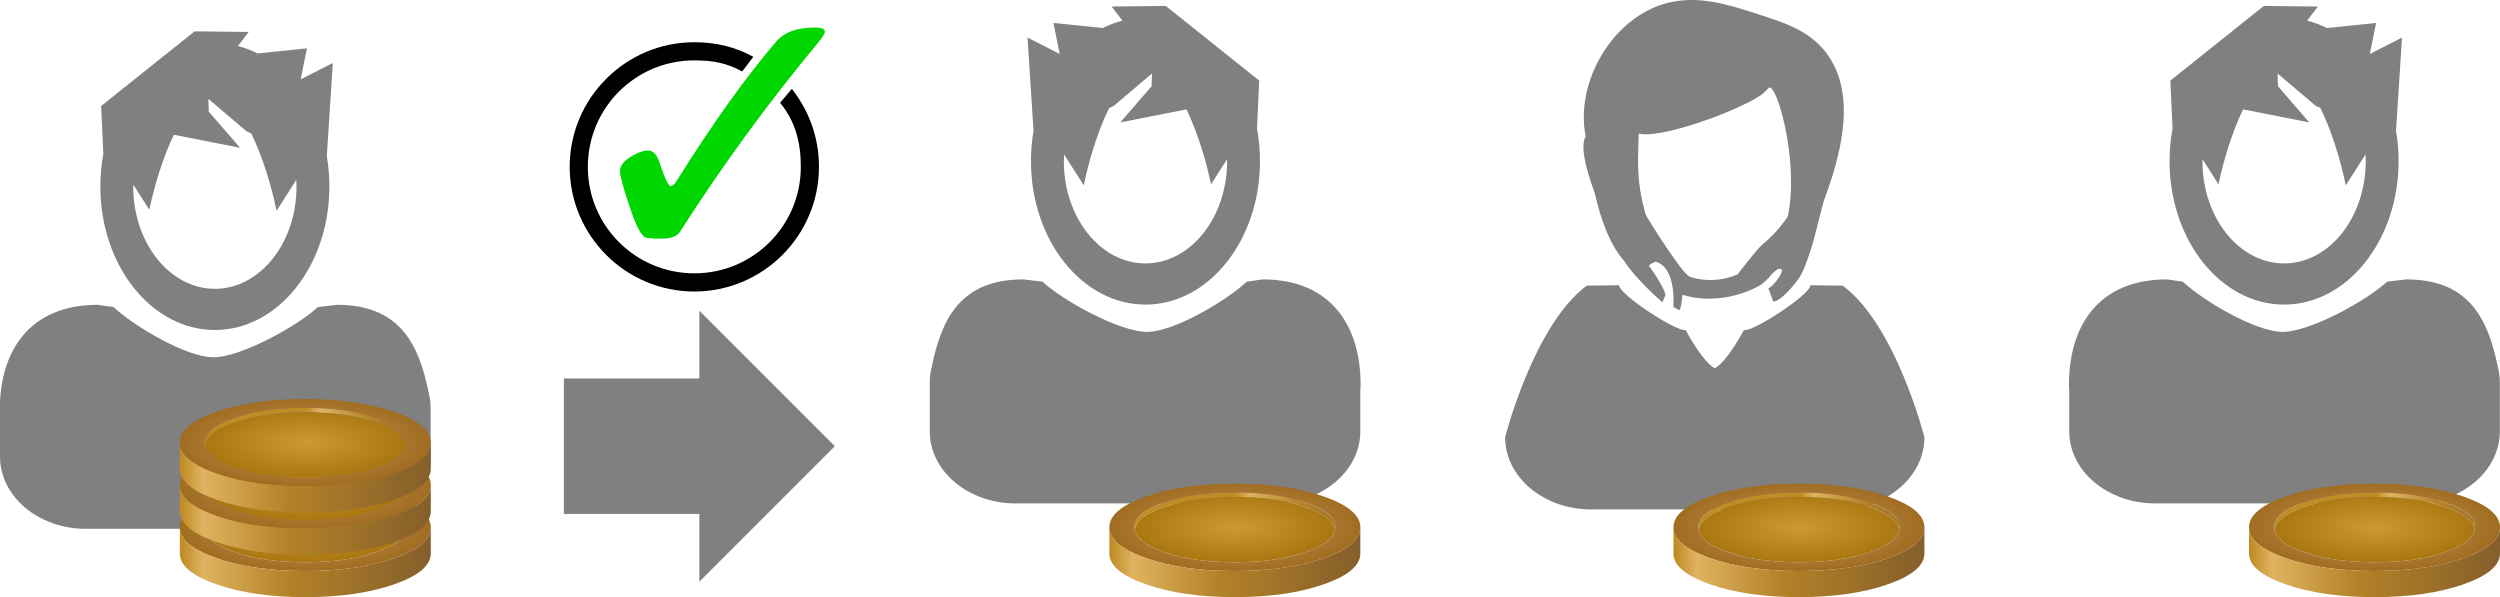 <?xml version="1.0" encoding="UTF-8" standalone="no"?>
<svg
   xmlns:dc="http://purl.org/dc/elements/1.1/"
   xmlns:cc="http://creativecommons.org/ns#"
   xmlns:rdf="http://www.w3.org/1999/02/22-rdf-syntax-ns#"
   xmlns:svg="http://www.w3.org/2000/svg"
   xmlns="http://www.w3.org/2000/svg"
   xmlns:xlink="http://www.w3.org/1999/xlink"
   xmlns:sodipodi="http://sodipodi.sourceforge.net/DTD/sodipodi-0.dtd"
   xmlns:inkscape="http://www.inkscape.org/namespaces/inkscape"
   id="svg310"
   style="clip-rule:evenodd;fill-rule:evenodd;stroke-linejoin:round;stroke-miterlimit:1.414"
   xml:space="preserve"
   version="1.1"
   viewBox="0 0 1107.481 264.525"
   height="264.525"
   width="1107.481"
   sodipodi:docname="flat3.svg"
   inkscape:version="0.92.5 (2060ec1f9f, 2020-04-08)"><sodipodi:namedview
   pagecolor="#ffffff"
   bordercolor="#666666"
   borderopacity="1"
   objecttolerance="10"
   gridtolerance="10"
   guidetolerance="10"
   inkscape:pageopacity="0"
   inkscape:pageshadow="2"
   inkscape:window-width="1681"
   inkscape:window-height="751"
   id="namedview1169"
   showgrid="false"
   inkscape:zoom="0.63383147"
   inkscape:cx="437.51827"
   inkscape:cy="185.40821"
   inkscape:window-x="2001"
   inkscape:window-y="161"
   inkscape:window-maximized="0"
   inkscape:current-layer="svg310"
   fit-margin-top="0"
   fit-margin-left="0"
   fit-margin-right="0"
   fit-margin-bottom="0" /><defs
   id="defs314"><linearGradient
     id="linearGradient24"
     y2="75.801"
     gradientUnits="userSpaceOnUse"
     x2="135.25"
     gradientTransform="matrix(0.164,0,0,0.164,18.115,-2.1692e-4)"
     y1="75.801"
     x1="1.25"><stop
       id="stop26"
       style="stop-color:#bf8c26"
       offset="0" /><stop
       id="stop28"
       style="stop-color:#dfb360"
       offset=".086" /><stop
       id="stop30"
       style="stop-color:#b38227"
       offset=".427" /><stop
       id="stop32"
       style="stop-color:#845e2b"
       offset="1" /></linearGradient><radialGradient
     id="radialGradient46-1"
     gradientUnits="userSpaceOnUse"
     cy="61.45"
     cx="0.025"
     gradientTransform="matrix(0.164,0,0,0.057,18.115,6.574)"
     r="129.75"><stop
       id="stop48-2"
       style="stop-color:#cc9933"
       offset="0" /><stop
       id="stop50-7"
       style="stop-color:#996600"
       offset="1" /></radialGradient><radialGradient
     id="radialGradient64-0"
     gradientUnits="userSpaceOnUse"
     cy="61.426"
     cx="0"
     gradientTransform="matrix(0.164,0,0,0.057,18.115,6.571)"
     r="111.67"><stop
       id="stop66-9"
       style="stop-color:#cc9966"
       offset="0" /><stop
       id="stop68-3"
       style="stop-color:#9f6c20"
       offset="1" /></radialGradient><linearGradient
     id="linearGradient82"
     y2="30.537"
     gradientUnits="userSpaceOnUse"
     x2="111.95"
     gradientTransform="matrix(0.164,0,0,0.164,18.115,-2.1692e-4)"
     y1="30.537"
     x1="-108.85"><stop
       id="stop84"
       style="stop-color:#bf8c26"
       offset="0" /><stop
       id="stop86"
       style="stop-color:#dfb360"
       offset=".086" /><stop
       id="stop88"
       style="stop-color:#b38227"
       offset=".427" /><stop
       id="stop90"
       style="stop-color:#845e2b"
       offset="1" /></linearGradient><radialGradient
     id="radialGradient46"
     gradientUnits="userSpaceOnUse"
     cy="61.45"
     cx="0.025"
     gradientTransform="matrix(0.164,0,0,0.057,18.115,6.574)"
     r="129.75"><stop
       id="stop48"
       style="stop-color:#cc9933"
       offset="0" /><stop
       id="stop50"
       style="stop-color:#996600"
       offset="1" /></radialGradient><radialGradient
     id="radialGradient64"
     gradientUnits="userSpaceOnUse"
     cy="61.426"
     cx="0"
     gradientTransform="matrix(0.164,0,0,0.057,18.115,6.571)"
     r="111.67"><stop
       id="stop66"
       style="stop-color:#cc9966"
       offset="0" /><stop
       id="stop68"
       style="stop-color:#9f6c20"
       offset="1" /></radialGradient><linearGradient
     inkscape:collect="always"
     xlink:href="#linearGradient24"
     id="linearGradient2514"
     gradientUnits="userSpaceOnUse"
     gradientTransform="matrix(0.164,0,0,0.164,18.115,-2.1692e-4)"
     x1="1.25"
     y1="75.801"
     x2="135.25"
     y2="75.801" /><linearGradient
     inkscape:collect="always"
     xlink:href="#linearGradient82"
     id="linearGradient2516"
     gradientUnits="userSpaceOnUse"
     gradientTransform="matrix(0.164,0,0,0.164,18.115,-2.1692e-4)"
     x1="-108.85"
     y1="30.537"
     x2="111.95"
     y2="30.537" /><radialGradient
     id="radialGradient46-0"
     gradientUnits="userSpaceOnUse"
     cy="61.45"
     cx="0.025"
     gradientTransform="matrix(0.164,0,0,0.057,18.115,6.574)"
     r="129.75"><stop
       id="stop48-3"
       style="stop-color:#cc9933"
       offset="0" /><stop
       id="stop50-6"
       style="stop-color:#996600"
       offset="1" /></radialGradient><radialGradient
     id="radialGradient64-1"
     gradientUnits="userSpaceOnUse"
     cy="61.426"
     cx="0"
     gradientTransform="matrix(0.164,0,0,0.057,18.115,6.571)"
     r="111.67"><stop
       id="stop66-0"
       style="stop-color:#cc9966"
       offset="0" /><stop
       id="stop68-6"
       style="stop-color:#9f6c20"
       offset="1" /></radialGradient><linearGradient
     inkscape:collect="always"
     xlink:href="#linearGradient24"
     id="linearGradient2623"
     gradientUnits="userSpaceOnUse"
     gradientTransform="matrix(0.164,0,0,0.164,18.115,-2.1692e-4)"
     x1="1.25"
     y1="75.801"
     x2="135.25"
     y2="75.801" /><linearGradient
     inkscape:collect="always"
     xlink:href="#linearGradient82"
     id="linearGradient2625"
     gradientUnits="userSpaceOnUse"
     gradientTransform="matrix(0.164,0,0,0.164,18.115,-2.1692e-4)"
     x1="-108.85"
     y1="30.537"
     x2="111.95"
     y2="30.537" /><radialGradient
     id="radialGradient46-0-7"
     gradientUnits="userSpaceOnUse"
     cy="61.45"
     cx="0.025"
     gradientTransform="matrix(0.164,0,0,0.057,18.115,6.574)"
     r="129.75"><stop
       id="stop48-3-8"
       style="stop-color:#cc9933"
       offset="0" /><stop
       id="stop50-6-6"
       style="stop-color:#996600"
       offset="1" /></radialGradient><radialGradient
     id="radialGradient64-1-8"
     gradientUnits="userSpaceOnUse"
     cy="61.426"
     cx="0"
     gradientTransform="matrix(0.164,0,0,0.057,18.115,6.571)"
     r="111.67"><stop
       id="stop66-0-8"
       style="stop-color:#cc9966"
       offset="0" /><stop
       id="stop68-6-4"
       style="stop-color:#9f6c20"
       offset="1" /></radialGradient><linearGradient
     inkscape:collect="always"
     xlink:href="#linearGradient24"
     id="linearGradient2732"
     gradientUnits="userSpaceOnUse"
     gradientTransform="matrix(0.164,0,0,0.164,18.115,-2.1692e-4)"
     x1="1.25"
     y1="75.801"
     x2="135.25"
     y2="75.801" /><linearGradient
     inkscape:collect="always"
     xlink:href="#linearGradient82"
     id="linearGradient2734"
     gradientUnits="userSpaceOnUse"
     gradientTransform="matrix(0.164,0,0,0.164,18.115,-2.1692e-4)"
     x1="-108.85"
     y1="30.537"
     x2="111.95"
     y2="30.537" /><radialGradient
     id="radialGradient46-0-6"
     gradientUnits="userSpaceOnUse"
     cy="61.45"
     cx="0.025"
     gradientTransform="matrix(0.164,0,0,0.057,18.115,6.574)"
     r="129.75"><stop
       id="stop48-3-1"
       style="stop-color:#cc9933"
       offset="0" /><stop
       id="stop50-6-0"
       style="stop-color:#996600"
       offset="1" /></radialGradient><radialGradient
     id="radialGradient64-1-6"
     gradientUnits="userSpaceOnUse"
     cy="61.426"
     cx="0"
     gradientTransform="matrix(0.164,0,0,0.057,18.115,6.571)"
     r="111.67"><stop
       id="stop66-0-1"
       style="stop-color:#cc9966"
       offset="0" /><stop
       id="stop68-6-5"
       style="stop-color:#9f6c20"
       offset="1" /></radialGradient><radialGradient
     id="radialGradient46-9"
     gradientUnits="userSpaceOnUse"
     cy="61.45"
     cx="0.025"
     gradientTransform="matrix(0.164,0,0,0.057,18.115,6.574)"
     r="129.75"><stop
       id="stop48-1"
       style="stop-color:#cc9933"
       offset="0" /><stop
       id="stop50-77"
       style="stop-color:#996600"
       offset="1" /></radialGradient><radialGradient
     id="radialGradient64-11"
     gradientUnits="userSpaceOnUse"
     cy="61.426"
     cx="0"
     gradientTransform="matrix(0.164,0,0,0.057,18.115,6.571)"
     r="111.67"><stop
       id="stop66-5"
       style="stop-color:#cc9966"
       offset="0" /><stop
       id="stop68-9"
       style="stop-color:#9f6c20"
       offset="1" /></radialGradient><linearGradient
     inkscape:collect="always"
     xlink:href="#linearGradient24"
     id="linearGradient2944"
     gradientUnits="userSpaceOnUse"
     gradientTransform="matrix(0.164,0,0,0.164,18.115,-2.1692e-4)"
     x1="1.25"
     y1="75.801"
     x2="135.25"
     y2="75.801" /><linearGradient
     inkscape:collect="always"
     xlink:href="#linearGradient82"
     id="linearGradient2946"
     gradientUnits="userSpaceOnUse"
     gradientTransform="matrix(0.164,0,0,0.164,18.115,-2.1692e-4)"
     x1="-108.85"
     y1="30.537"
     x2="111.95"
     y2="30.537" /><linearGradient
     inkscape:collect="always"
     xlink:href="#linearGradient24"
     id="linearGradient2948"
     gradientUnits="userSpaceOnUse"
     gradientTransform="matrix(0.164,0,0,0.164,18.115,-2.1692e-4)"
     x1="1.25"
     y1="75.801"
     x2="135.25"
     y2="75.801" /><linearGradient
     inkscape:collect="always"
     xlink:href="#linearGradient82"
     id="linearGradient2950"
     gradientUnits="userSpaceOnUse"
     gradientTransform="matrix(0.164,0,0,0.164,18.115,-2.1692e-4)"
     x1="-108.85"
     y1="30.537"
     x2="111.95"
     y2="30.537" /><radialGradient
     id="radialGradient46-0-7-4"
     gradientUnits="userSpaceOnUse"
     cy="61.45"
     cx="0.025"
     gradientTransform="matrix(0.164,0,0,0.057,18.115,6.574)"
     r="129.75"><stop
       id="stop48-3-8-7"
       style="stop-color:#cc9933"
       offset="0" /><stop
       id="stop50-6-6-6"
       style="stop-color:#996600"
       offset="1" /></radialGradient><radialGradient
     id="radialGradient64-1-8-3"
     gradientUnits="userSpaceOnUse"
     cy="61.426"
     cx="0"
     gradientTransform="matrix(0.164,0,0,0.057,18.115,6.571)"
     r="111.67"><stop
       id="stop66-0-8-1"
       style="stop-color:#cc9966"
       offset="0" /><stop
       id="stop68-6-4-7"
       style="stop-color:#9f6c20"
       offset="1" /></radialGradient><linearGradient
     inkscape:collect="always"
     xlink:href="#linearGradient24"
     id="linearGradient3057"
     gradientUnits="userSpaceOnUse"
     gradientTransform="matrix(0.164,0,0,0.164,18.115,-2.1692e-4)"
     x1="1.25"
     y1="75.801"
     x2="135.25"
     y2="75.801" /><linearGradient
     inkscape:collect="always"
     xlink:href="#linearGradient82"
     id="linearGradient3059"
     gradientUnits="userSpaceOnUse"
     gradientTransform="matrix(0.164,0,0,0.164,18.115,-2.1692e-4)"
     x1="-108.85"
     y1="30.537"
     x2="111.95"
     y2="30.537" /></defs><g
   id="g10"
   transform="translate(-259.98,-1473.338)"
   style="fill:#808080;fill-opacity:1"><g
     id="g4"
     transform="matrix(0.582,0,0,0.489,18.877,698.385)"
     style="fill:#808080;fill-opacity:1"><path
       id="path2"
       d="m 1363.27,1839.93 12.01,-2.05 c 52.55,0 74.6,42.67 74.6,95.23 0,2.07 -0.07,4.13 -0.2,6.18 v 36.21 c 0,36.01 -29.19,65.25 -65.33,65.33 h -197.08 c -36.06,0 -65.33,-29.27 -65.33,-65.33 v -44.25 c 0,-4.86 0.53,-9.6 1.54,-14.16 7.62,-44.94 22.72,-79.21 69.82,-79.21 l 14.44,2.05 c 15.35,17.04 58.64,45.49 79.48,45.49 20.85,0 60.7,-28.45 76.05,-45.49 z"
       inkscape:connector-curvature="0"
       style="fill:#808080;fill-opacity:1" /></g><g
     id="g8"
     transform="translate(-276.993,-632.931)"
     style="fill:#808080;fill-opacity:1"><path
       id="path6"
       d="m 1034.18,2115.4 -4.76,-6.24 23.97,-0.26 41.4,33.07 -0.97,21.23 c 0.87,4.65 1.32,9.48 1.32,14.45 0,35.08 -22.73,63.55 -50.73,63.55 -27.99,0 -50.726,-28.47 -50.726,-63.55 0,-4.61 0.394,-9.11 1.141,-13.44 l -2.67,-41.29 14.265,7.24 -2.78,-13.73 21.83,2.26 c 2.79,-1.41 5.7,-2.51 8.71,-3.29 z m 28.39,39.32 -29.32,5.77 13.87,-16.03 0.18,-5.65 -16.93,14.38 -2.05,0.94 c -5.01,10.11 -8.96,23.12 -11.24,34.26 l -8.75,-13.74 c -0.05,0.99 -0.08,1.99 -0.08,3 0,25.01 16.2,45.31 36.16,45.31 19.96,0 36.17,-20.3 36.17,-45.31 0,-0.29 0,-0.58 -0.01,-0.88 l -7.11,11.15 c -2.26,-10.76 -6.08,-23.29 -10.89,-33.2 z m -52.08,7.51 -0.1,0.05 c -0.1,0.34 -0.2,0.7 -0.29,1.05 0.13,-0.37 0.26,-0.73 0.39,-1.1 z"
       inkscape:connector-curvature="0"
       style="fill:#808080;fill-opacity:1" /></g></g><g
   id="g20"
   transform="matrix(-1,0,0,1,1779.247,-1473.338)"
   style="fill:#808080;fill-opacity:1"><g
     id="g14"
     transform="matrix(0.582,0,0,0.489,18.877,698.385)"
     style="fill:#808080;fill-opacity:1"><path
       id="path12"
       d="m 1363.27,1839.93 12.01,-2.05 c 52.55,0 74.6,42.67 74.6,95.23 0,2.07 -0.07,4.13 -0.2,6.18 v 36.21 c 0,36.01 -29.19,65.25 -65.33,65.33 h -197.08 c -36.06,0 -65.33,-29.27 -65.33,-65.33 v -44.25 c 0,-4.86 0.53,-9.6 1.54,-14.16 7.62,-44.94 22.72,-79.21 69.82,-79.21 l 14.44,2.05 c 15.35,17.04 58.64,45.49 79.48,45.49 20.85,0 60.7,-28.45 76.05,-45.49 z"
       inkscape:connector-curvature="0"
       style="fill:#808080;fill-opacity:1" /></g><g
     id="g18"
     transform="translate(-276.993,-632.931)"
     style="fill:#808080;fill-opacity:1"><path
       id="path16"
       d="m 1034.18,2115.4 -4.76,-6.24 23.97,-0.26 41.4,33.07 -0.97,21.23 c 0.87,4.65 1.32,9.48 1.32,14.45 0,35.08 -22.73,63.55 -50.73,63.55 -27.99,0 -50.726,-28.47 -50.726,-63.55 0,-4.61 0.394,-9.11 1.141,-13.44 l -2.67,-41.29 14.265,7.24 -2.78,-13.73 21.83,2.26 c 2.79,-1.41 5.7,-2.51 8.71,-3.29 z m 28.39,39.32 -29.32,5.77 13.87,-16.03 0.18,-5.65 -16.93,14.38 -2.05,0.94 c -5.01,10.11 -8.96,23.12 -11.24,34.26 l -8.75,-13.74 c -0.05,0.99 -0.08,1.99 -0.08,3 0,25.01 16.2,45.31 36.16,45.31 19.96,0 36.17,-20.3 36.17,-45.31 0,-0.29 0,-0.58 -0.01,-0.88 l -7.11,11.15 c -2.26,-10.76 -6.08,-23.29 -10.89,-33.2 z m -52.08,7.51 -0.1,0.05 c -0.1,0.34 -0.2,0.7 -0.29,1.05 0.13,-0.37 0.26,-0.73 0.39,-1.1 z"
       inkscape:connector-curvature="0"
       style="fill:#808080;fill-opacity:1" /></g></g><g
   id="g294"
   transform="translate(-2401.304,-750.39)"
   style="fill:#808080;fill-opacity:1"><g
     id="g24"
     transform="translate(299.467,-1242.22)"
     style="fill:#808080;fill-opacity:1"><path
       id="path22"
       d="m 2806.62,2218.28 c -20.98,0 -38.02,-14.32 -38.02,-31.95 0,0 12.52,-49.58 36.13,-67.17 l 14.32,-0.2 c 0.4,4.54 26.56,21.29 29.49,19.79 0,0 7.24,13.87 12.93,17.01 5.69,-3.14 12.93,-17.01 12.93,-17.01 2.93,1.5 29.09,-15.25 29.48,-19.79 l 14.32,0.2 c 23.61,17.59 36.14,67.17 36.14,67.17 0,17.63 -17.04,31.95 -38.02,31.95 z"
       inkscape:connector-curvature="0"
       style="fill:#808080;fill-opacity:1" /></g><g
     id="g28"
     transform="translate(208.151,-634.008)"
     style="fill:#808080;fill-opacity:1"><path
       id="path26"
       d="m 2899.54,1469.66 c -4.23,-11.17 -6.3,-21.02 -3.95,-24.84 -4.9,-24.49 12.54,-53.8 37.3,-59.37 13.26,-2.99 25.77,0.93 38.39,5.02 12.77,4.14 24.73,7.73 32.32,19.37 12.08,18.54 4.45,44.83 -2.53,63.61 -1.52,5.28 -4.2,17.17 -5.91,22.1 -1.76,5.05 -2.96,9.22 -5.57,12.76 -4.48,6.07 -9.12,10.03 -10.94,9.59 l -2.12,-5.78 c 2.4,-0.94 7.24,-7.7 5.68,-8.48 -0.15,-0.08 -0.96,-0.37 -1.78,0.16 -1.51,0.96 -3.39,3.12 -3.51,3.4 -0.12,0.26 -3.06,3.11 -4.75,3.99 -9.92,5.27 -22.82,7.31 -33.69,3.75 -0.06,0.3 -0.35,4.85 -1.16,6.64 -0.31,0.68 -2.87,-1.38 -2.91,-1.27 0.52,-6.87 -0.59,-18.02 -7.78,-20 -0.1,-0.02 -3.32,1.34 -2.87,1.95 2.65,3.62 8.52,12.75 6.88,13.54 l -1.04,2.52 c 0,0 -11.6,-9.96 -16.88,-18.22 -6.86,-7.87 -10.55,-19.12 -13.18,-30.44 m 77.76,-46.48 c -0.2,-0.06 -0.39,-0.04 -0.57,0.08 l -0.03,0.02 c -0.02,0.02 -0.04,0.03 -0.06,0.05 l -0.03,0.03 -0.02,0.02 -0.02,0.02 -0.01,0.01 c -1.03,1.1 -2.04,2.25 -3.29,3.1 l -0.07,0.05 c -0.76,0.51 -1.63,1.05 -2.59,1.6 -2.41,1.39 -5.41,2.87 -8.76,4.34 -2.05,0.91 -4.23,1.83 -6.48,2.71 l -0.75,0.3 -0.07,0.03 c -10.03,3.9 -21.31,7.28 -28.91,8.14 -0.2,0.02 -0.4,0.04 -0.59,0.06 -2.41,0.24 -4.42,0.2 -5.85,-0.18 l -0.12,0.18 -0.14,5.2 -0.15,5.63 0.03,2.47 0.04,2.27 0.17,2.55 0.14,2.15 0.33,2.67 0.26,2.09 0.56,2.93 0.38,2.03 0.89,3.52 0.45,1.79 c 0.61,1.94 17.87,29.1 20.04,27.95 l -0.15,0.09 c 6.92,2.2 14.39,1.73 21,-1.16 0,0 8.49,-11.18 11.13,-13.38 0.62,-0.5 1.23,-1.02 1.83,-1.55 l 0.06,-0.06 0.19,-0.17 c 0.84,-0.76 1.66,-1.56 2.47,-2.39 0.25,-0.26 0.49,-0.52 0.74,-0.78 2.05,-2.2 3.99,-4.64 5.81,-7.3 0.05,-0.21 0.09,-0.42 0.13,-0.63 0.25,-1.27 0.46,-2.56 0.63,-3.87 1.17,-8.93 0.66,-18.75 -0.62,-27.47 -1.5,-10.35 -4.08,-19.1 -6.21,-23.01 -0.65,-1.22 -1.26,-1.97 -1.79,-2.13"
       inkscape:connector-curvature="0"
       style="fill:#808080;fill-opacity:1" /></g><g
     id="g32"
     transform="translate(-8.263,-767.777)"
     style="fill:#808080;fill-opacity:1"><path
       id="path30"
       d="m 3180.22,1639.3 -0.12,0.06 0.12,-0.06 0.2,-0.09 z"
       inkscape:connector-curvature="0"
       style="fill:#808080;fill-opacity:1" /></g><g
     id="g36"
     transform="translate(-8.263,-767.777)"
     style="fill:#808080;fill-opacity:1"><path
       id="path34"
       d="m 3153.37,1638.94 c 0.09,0.04 0.18,0.08 0.27,0.12 l -0.07,-0.03 z"
       inkscape:connector-curvature="0"
       style="fill:#808080;fill-opacity:1" /></g><g
     id="g40"
     transform="translate(-8.263,-767.777)"
     style="fill:#808080;fill-opacity:1"><path
       id="path38"
       d="m 3181.31,1638.77 -0.13,0.07 0.13,-0.07 0.06,-0.03 z"
       inkscape:connector-curvature="0"
       style="fill:#808080;fill-opacity:1" /></g><g
     id="g44"
     transform="translate(-8.263,-767.777)"
     style="fill:#808080;fill-opacity:1"><path
       id="path42"
       d="m 3181.74,1638.55 -0.15,0.08 0.15,-0.08 0.05,-0.03 z"
       inkscape:connector-curvature="0"
       style="fill:#808080;fill-opacity:1" /></g><g
     id="g48"
     transform="translate(-8.263,-767.777)"
     style="fill:#808080;fill-opacity:1"><path
       id="path46"
       d="m 3182.89,1637.91 c 0.12,-0.06 0.23,-0.12 0.34,-0.19 l -0.21,0.12 z"
       inkscape:connector-curvature="0"
       style="fill:#808080;fill-opacity:1" /></g><g
     id="g52"
     transform="translate(-8.263,-767.777)"
     style="fill:#808080;fill-opacity:1"><path
       id="path50"
       d="m 3183.65,1637.47 h -0.01 0.01 l 0.19,-0.12 z"
       inkscape:connector-curvature="0"
       style="fill:#808080;fill-opacity:1" /></g><g
     id="g56"
     transform="translate(-8.263,-767.777)"
     style="fill:#808080;fill-opacity:1"><path
       id="path54"
       d="m 3185.67,1636.13 -0.01,0.01 -0.16,0.11 -0.01,0.01 -0.16,0.11 v 0 l -0.67,0.45 0.02,-0.01 c 0.22,-0.14 0.43,-0.29 0.65,-0.44 v 0 0 l 0.08,-0.05 0.08,-0.06 0.01,-0.01 v 0 l 0.05,-0.03 0.11,-0.08 z"
       inkscape:connector-curvature="0"
       style="fill:#808080;fill-opacity:1" /></g><g
     id="g60"
     transform="translate(-8.263,-767.777)"
     style="fill:#808080;fill-opacity:1"><path
       id="path58"
       d="m 3186.7,1635.38 c -0.07,0.05 -0.13,0.1 -0.2,0.15 l 0.2,-0.15 c 0.07,-0.05 0.13,-0.11 0.2,-0.16 z"
       inkscape:connector-curvature="0"
       style="fill:#808080;fill-opacity:1" /></g><g
     id="g64"
     transform="translate(-8.263,-767.777)"
     style="fill:#808080;fill-opacity:1"><path
       id="path62"
       d="m 3146.46,1634.82 0.03,0.02 -0.03,-0.02 -0.06,-0.05 z"
       inkscape:connector-curvature="0"
       style="fill:#808080;fill-opacity:1" /></g><g
     id="g68"
     transform="translate(-8.263,-767.777)"
     style="fill:#808080;fill-opacity:1"><path
       id="path66"
       d="m 3189.22,1633.27 v 0.01 l -0.1,0.08 -0.01,0.02 -0.09,0.08 -0.02,0.02 -0.09,0.07 -0.02,0.02 -0.08,0.07 -0.03,0.03 -0.08,0.07 -0.04,0.04 -0.07,0.05 h 0.01 l 0.06,-0.05 0.04,-0.04 v 0 l 0.02,-0.02 0.06,-0.05 0.02,-0.02 0.01,-0.01 0.03,-0.02 0.05,-0.05 0.02,-0.01 v -0.01 l 0.04,-0.03 0.05,-0.04 0.01,-0.01 0.01,-0.01 0.05,-0.05 0.04,-0.03 v -0.01 l 0.01,-0.01 0.06,-0.05 0.04,-0.03 v 0 z"
       inkscape:connector-curvature="0"
       style="fill:#808080;fill-opacity:1" /></g><g
     id="g72"
     transform="translate(-8.263,-767.777)"
     style="fill:#808080;fill-opacity:1"><path
       id="path70"
       d="m 3141.43,1630.51 c 0.12,0.12 0.25,0.25 0.37,0.37 -0.18,-0.18 -0.36,-0.36 -0.54,-0.54 z"
       inkscape:connector-curvature="0"
       style="fill:#808080;fill-opacity:1" /></g><g
     id="g76"
     transform="translate(-8.263,-767.777)"
     style="fill:#808080;fill-opacity:1"><path
       id="path74"
       d="m 3192.13,1630.35 -0.1,0.12 -0.03,0.03 -0.09,0.1 0.04,-0.04 0.05,-0.06 0.01,-0.02 0.02,-0.01 0.07,-0.08 z"
       inkscape:connector-curvature="0"
       style="fill:#808080;fill-opacity:1" /></g><g
     id="g80"
     transform="translate(-8.263,-767.777)"
     style="fill:#808080;fill-opacity:1"><path
       id="path78"
       d="m 3138.5,1627.32 c 0.11,0.13 0.21,0.25 0.32,0.37 -0.16,-0.18 -0.32,-0.37 -0.47,-0.55 z"
       inkscape:connector-curvature="0"
       style="fill:#808080;fill-opacity:1" /></g><g
     id="g84"
     transform="translate(-8.263,-767.777)"
     style="fill:#808080;fill-opacity:1"><path
       id="path82"
       d="m 3137.59,1626.19 0.09,0.12 -0.09,-0.12 -0.11,-0.14 z"
       inkscape:connector-curvature="0"
       style="fill:#808080;fill-opacity:1" /></g><g
     id="g88"
     transform="translate(-8.263,-767.777)"
     style="fill:#808080;fill-opacity:1"><path
       id="path86"
       d="m 3136.04,1624.08 c -0.06,-0.08 -0.12,-0.16 -0.17,-0.24 l 0.14,0.2 z"
       inkscape:connector-curvature="0"
       style="fill:#808080;fill-opacity:1" /></g><g
     id="g92"
     transform="translate(-8.263,-767.777)"
     style="fill:#808080;fill-opacity:1"><path
       id="path90"
       d="m 3132.77,1618.55 c 0.5,1.01 1.04,2 1.61,2.96 -0.53,-0.89 -1.03,-1.8 -1.5,-2.74 z"
       inkscape:connector-curvature="0"
       style="fill:#808080;fill-opacity:1" /></g><g
     id="g96"
     transform="translate(-8.263,-767.777)"
     style="fill:#808080;fill-opacity:1"><path
       id="path94"
       d="m 3132.13,1617.22 c 0.07,0.15 0.14,0.3 0.21,0.44 l -0.11,-0.22 z"
       inkscape:connector-curvature="0"
       style="fill:#808080;fill-opacity:1" /></g><g
     id="g100"
     transform="translate(-8.263,-767.777)"
     style="fill:#808080;fill-opacity:1"><path
       id="path98"
       d="m 3131.93,1616.77 c -0.14,-0.31 -0.27,-0.61 -0.39,-0.91 l -0.1,-0.23 c 0.19,0.46 0.39,0.91 0.59,1.36 z"
       inkscape:connector-curvature="0"
       style="fill:#808080;fill-opacity:1" /></g><g
     id="g104"
     transform="translate(-8.263,-767.777)"
     style="fill:#808080;fill-opacity:1"><path
       id="path102"
       d="m 3130.82,1614 c 0.11,0.3 0.22,0.6 0.34,0.9 -0.09,-0.22 -0.17,-0.44 -0.25,-0.66 z"
       inkscape:connector-curvature="0"
       style="fill:#808080;fill-opacity:1" /></g><g
     id="g108"
     transform="translate(-8.263,-767.777)"
     style="fill:#808080;fill-opacity:1"><path
       id="path106"
       d="m 3130.59,1613.34 c 0.05,0.14 0.09,0.29 0.15,0.43 l -0.09,-0.23 z"
       inkscape:connector-curvature="0"
       style="fill:#808080;fill-opacity:1" /></g><g
     id="g112"
     transform="translate(-8.263,-767.777)"
     style="fill:#808080;fill-opacity:1"><path
       id="path110"
       d="m 3202.29,1612.5 v -0.02 l 0.01,-0.02 z"
       inkscape:connector-curvature="0"
       style="fill:#808080;fill-opacity:1" /></g><g
     id="g116"
     transform="translate(-8.263,-767.777)"
     style="fill:#808080;fill-opacity:1"><path
       id="path114"
       d="m 3129.97,1611.39 c 0.03,0.09 0.05,0.17 0.07,0.24 l -0.07,-0.24 c -0.02,-0.07 -0.04,-0.16 -0.06,-0.24 z"
       inkscape:connector-curvature="0"
       style="fill:#808080;fill-opacity:1" /></g><g
     id="g120"
     transform="translate(-8.263,-767.777)"
     style="fill:#808080;fill-opacity:1"><path
       id="path118"
       d="m 3129.45,1609.37 c -0.04,-0.14 -0.07,-0.27 -0.1,-0.41 l 0.06,0.25 z"
       inkscape:connector-curvature="0"
       style="fill:#808080;fill-opacity:1" /></g><g
     id="g124"
     transform="translate(-8.263,-767.777)"
     style="fill:#808080;fill-opacity:1"><path
       id="path122"
       d="m 3129.2,1608.22 c 0.02,0.11 0.04,0.21 0.06,0.31 l -0.01,-0.06 z"
       inkscape:connector-curvature="0"
       style="fill:#808080;fill-opacity:1" /></g><g
     id="g128"
     transform="translate(-8.263,-767.777)"
     style="fill:#808080;fill-opacity:1"><path
       id="path126"
       d="m 3128.84,1606.23 c 0.03,0.17 0.05,0.34 0.08,0.5 l -0.04,-0.25 z"
       inkscape:connector-curvature="0"
       style="fill:#808080;fill-opacity:1" /></g><g
     id="g132"
     transform="translate(-8.263,-767.777)"
     style="fill:#808080;fill-opacity:1"><path
       id="path130"
       d="m 3203.17,1605.25 v 0.11 -0.11 l 0.03,-0.49 z"
       inkscape:connector-curvature="0"
       style="fill:#808080;fill-opacity:1" /></g><g
     id="g136"
     transform="translate(-8.263,-767.777)"
     style="fill:#808080;fill-opacity:1"><path
       id="path134"
       d="m 3128.76,1595.07 -0.02,0.13 0.02,-0.13 v -0.04 z"
       inkscape:connector-curvature="0"
       style="fill:#808080;fill-opacity:1" /></g><g
     id="g140"
     transform="translate(-8.263,-767.777)"
     style="fill:#808080;fill-opacity:1"><path
       id="path138"
       d="m 3129.11,1592.92 c -0.01,0.05 -0.02,0.1 -0.03,0.14 l 0.03,-0.13 z"
       inkscape:connector-curvature="0"
       style="fill:#808080;fill-opacity:1" /></g><g
     id="g144"
     transform="translate(-8.263,-767.777)"
     style="fill:#808080;fill-opacity:1"><path
       id="path142"
       d="m 3204.84,1591.75 -0.01,0.01 c -0.01,0.04 -0.02,0.07 -0.03,0.11 h -0.01 v 0.01 l -0.02,0.08 -0.02,0.05 v 0.01 l -0.01,0.01 0.01,-0.02 0.04,-0.13 0.01,-0.01 z"
       inkscape:connector-curvature="0"
       style="fill:#808080;fill-opacity:1" /></g><g
     id="g148"
     transform="translate(-8.263,-767.777)"
     style="fill:#808080;fill-opacity:1"><path
       id="path146"
       d="m 3205.52,1589.61 -0.03,0.09 -0.06,0.21 -0.03,0.09 0.01,-0.03 0.02,-0.06 0.03,-0.1 0.03,-0.11 0.02,-0.05 z"
       inkscape:connector-curvature="0"
       style="fill:#808080;fill-opacity:1" /></g><g
     id="g152"
     transform="translate(-8.263,-767.777)"
     style="fill:#808080;fill-opacity:1"><path
       id="path150"
       d="m 3206.79,1584.92 c 0.03,-0.16 0.07,-0.32 0.11,-0.48 l 0.01,-0.08 z"
       inkscape:connector-curvature="0"
       style="fill:#808080;fill-opacity:1" /></g><g
     id="g156"
     transform="translate(-8.263,-767.777)"
     style="fill:#808080;fill-opacity:1"><path
       id="path154"
       d="m 3132.83,1582.08 -0.01,0.01 z"
       inkscape:connector-curvature="0"
       style="fill:#808080;fill-opacity:1" /></g><g
     id="g160"
     transform="translate(-8.263,-767.777)"
     style="fill:#808080;fill-opacity:1"><path
       id="path158"
       d="m 3207.75,1579.76 -0.02,0.12 -0.01,0.06 -0.01,0.14 -0.01,0.05 -0.02,0.14 -0.01,0.04 -0.02,0.16 v 0 l -0.03,0.18 -0.02,0.13 -0.01,0.05 -0.01,0.09 -0.02,0.11 v -0.02 l 0.02,-0.09 0.01,-0.07 v -0.02 0 l 0.01,-0.05 0.02,-0.14 0.03,-0.17 v 0 0 l 0.01,-0.05 0.01,-0.11 0.01,-0.02 v -0.02 l 0.01,-0.06 0.01,-0.08 v -0.02 l 0.01,-0.03 0.01,-0.08 v -0.06 l 0.01,-0.01 v -0.05 l 0.02,-0.09 z"
       inkscape:connector-curvature="0"
       style="fill:#808080;fill-opacity:1" /></g><g
     id="g164"
     transform="translate(-8.263,-767.777)"
     style="fill:#808080;fill-opacity:1"><path
       id="path162"
       d="m 3207.98,1577.78 -0.01,0.14 0.01,-0.14 0.02,-0.19 z"
       inkscape:connector-curvature="0"
       style="fill:#808080;fill-opacity:1" /></g><g
     id="g168"
     transform="translate(-8.263,-767.777)"
     style="fill:#808080;fill-opacity:1"><path
       id="path166"
       d="m 3137.66,1574.45 0.17,-0.21 -0.15,0.19 -0.02,0.02 -0.02,0.03 -0.07,0.09 -0.07,0.1 -0.02,0.02 -0.02,0.03 -0.07,0.09 -0.07,0.09 -0.02,0.03 -0.02,0.02 -0.07,0.1 -0.07,0.09 -0.01,0.03 -0.02,0.02 -0.14,0.19 0.16,-0.21 0.08,-0.12 0.09,-0.12 0.09,-0.12 0.09,-0.12 0.09,-0.12 z"
       inkscape:connector-curvature="0"
       style="fill:#808080;fill-opacity:1" /></g><g
     id="g172"
     transform="translate(-8.263,-767.777)"
     style="fill:#808080;fill-opacity:1"><path
       id="path170"
       d="m 3208.16,1574.97 -0.01,0.07 v 0.16 l -0.01,0.07 0.01,-0.03 v -0.04 -0.08 -0.08 -0.04 z"
       inkscape:connector-curvature="0"
       style="fill:#808080;fill-opacity:1" /></g><g
     id="g176"
     transform="translate(-8.263,-767.777)"
     style="fill:#808080;fill-opacity:1"><path
       id="path174"
       d="m 3207.54,1567.62 0.02,0.08 0.02,0.12 0.02,0.07 0.02,0.12 0.02,0.07 0.02,0.13 0.01,0.06 0.03,0.14 0.03,0.2 0.04,0.2 0.03,0.21 0.03,0.2 0.03,0.21 0.03,0.21 0.03,0.2 0.02,0.21 0.03,0.21 0.02,0.22 0.02,0.21 0.02,0.21 0.02,0.22 0.02,0.22 0.02,0.22 0.01,0.21 0.01,0.23 0.02,0.22 0.01,0.22 v 0.22 l 0.01,0.06 v 0.17 0.06 l 0.01,0.17 v 0.07 0.15 0.09 l 0.01,0.14 v 0.09 0.14 0.1 0.14 0.11 0.12 0 -0.12 -0.11 0 -0.01 -0.13 -0.09 -0.01 0 -0.14 -0.08 -0.01 0 l -0.01,-0.14 v -0.08 -0.01 0 -0.15 -0.07 0 -0.01 l -0.01,-0.16 v -0.06 0 -0.01 -0.16 l -0.01,-0.05 v -0.01 0 -0.17 -0.05 0 -0.01 l -0.01,-0.17 v -0.04 0 l -0.01,-0.01 v -0.17 l -0.01,-0.04 v 0 -0.01 l -0.01,-0.18 v -0.03 -0.01 0 l -0.01,-0.18 v -0.03 0 -0.01 l -0.02,-0.19 v -0.02 0 -0.01 l -0.02,-0.19 v -0.02 0 -0.01 l -0.02,-0.19 v -0.02 0 0 l -0.02,-0.19 v -0.02 0 -0.01 l -0.02,-0.18 v -0.02 0 -0.01 l -0.02,-0.19 v -0.01 -0.01 0 l -0.02,-0.19 -0.01,-0.02 v 0 0 l -0.02,-0.19 v -0.01 -0.01 0 l -0.03,-0.18 v -0.02 0 -0.01 l -0.02,-0.18 -0.01,-0.02 v 0 -0.01 l -0.02,-0.17 -0.01,-0.03 v 0 0 l -0.02,-0.17 -0.01,-0.03 v 0 -0.01 l -0.03,-0.16 v -0.03 -0.01 0 l -0.03,-0.16 -0.01,-0.04 v 0 0 l -0.02,-0.15 -0.01,-0.05 v 0 0 l -0.03,-0.14 -0.01,-0.06 v 0 0 l -0.02,-0.13 -0.02,-0.06 v -0.01 0 l -0.02,-0.12 -0.02,-0.07 v 0 -0.01 l -0.02,-0.11 z"
       inkscape:connector-curvature="0"
       style="fill:#808080;fill-opacity:1" /></g><g
     id="g180"
     transform="translate(-8.263,-767.777)"
     style="fill:#808080;fill-opacity:1"><path
       id="path178"
       d="m 3142.63,1568.83 -0.06,0.05 -0.07,0.07 v 0.01 0 -0.01 z"
       inkscape:connector-curvature="0"
       style="fill:#808080;fill-opacity:1" /></g><g
     id="g184"
     transform="translate(-8.263,-767.777)"
     style="fill:#808080;fill-opacity:1"><path
       id="path182"
       d="m 3207.22,1566.27 0.03,0.13 0.02,0.05 c 0.03,0.13 0.06,0.25 0.09,0.38 l -0.05,-0.2 c -0.01,-0.06 -0.03,-0.12 -0.04,-0.18 l -0.01,-0.02 -0.01,-0.03 -0.01,-0.06 -0.02,-0.07 -0.01,-0.03 -0.01,-0.02 z"
       inkscape:connector-curvature="0"
       style="fill:#808080;fill-opacity:1" /></g><g
     id="g188"
     transform="translate(-8.263,-767.777)"
     style="fill:#808080;fill-opacity:1"><path
       id="path186"
       d="m 3207.05,1565.67 c -0.02,-0.06 -0.04,-0.12 -0.06,-0.19 0.04,0.13 0.07,0.25 0.11,0.38 z"
       inkscape:connector-curvature="0"
       style="fill:#808080;fill-opacity:1" /></g><g
     id="g192"
     transform="translate(-8.263,-767.777)"
     style="fill:#808080;fill-opacity:1"><path
       id="path190"
       d="m 3206.55,1564.21 0.03,0.08 0.01,0.02 0.03,0.09 0.04,0.09 v 0.02 l 0.04,0.1 0.04,0.1 0.02,0.07 -0.01,-0.04 -0.01,-0.03 v 0 l -0.01,-0.01 -0.04,-0.12 -0.03,-0.07 v -0.01 -0.01 l -0.03,-0.08 -0.04,-0.1 -0.01,-0.02 v 0 l -0.01,-0.04 z"
       inkscape:connector-curvature="0"
       style="fill:#808080;fill-opacity:1" /></g><g
     id="g196"
     transform="translate(-8.263,-767.777)"
     style="fill:#808080;fill-opacity:1"><path
       id="path194"
       d="m 3182.76,1550.81 c -11.37,0.27 -24.55,5.23 -35.08,13.55 10.53,-8.32 23.71,-13.28 35.08,-13.55 z"
       inkscape:connector-curvature="0"
       style="fill:#808080;fill-opacity:1" /></g><g
     id="g200"
     transform="translate(-8.263,-767.777)"
     style="fill:#808080;fill-opacity:1"><path
       id="path198"
       d="m 3205.39,1561.65 -0.08,-0.14 v -0.01 z"
       inkscape:connector-curvature="0"
       style="fill:#808080;fill-opacity:1" /></g><g
     id="g204"
     transform="translate(-8.263,-767.777)"
     style="fill:#808080;fill-opacity:1"><path
       id="path202"
       d="m 3202.87,1558.06 0.02,0.03 0.09,0.09 0.03,0.04 0.08,0.09 0.03,0.04 0.07,0.08 0.04,0.04 0.07,0.09 0.04,0.04 0.07,0.09 0.03,0.04 -0.01,-0.01 -0.02,-0.03 -0.06,-0.07 -0.01,-0.02 -0.02,-0.01 -0.02,-0.03 -0.04,-0.06 -0.03,-0.03 -0.02,-0.02 -0.02,-0.02 -0.03,-0.04 -0.04,-0.04 -0.02,-0.03 -0.01,-0.01 -0.03,-0.03 -0.05,-0.06 -0.02,-0.03 -0.01,-0.01 -0.02,-0.02 -0.07,-0.07 -0.01,-0.02 -0.01,-0.01 c -0.04,-0.04 -0.07,-0.08 -0.11,-0.12 l -0.12,-0.13 z"
       inkscape:connector-curvature="0"
       style="fill:#808080;fill-opacity:1" /></g><g
     id="g208"
     transform="translate(-8.263,-767.777)"
     style="fill:#808080;fill-opacity:1"><path
       id="path206"
       d="m 3199.65,1555.19 0.01,0.02 -0.01,-0.02 v 0 0 l -0.11,-0.07 z"
       inkscape:connector-curvature="0"
       style="fill:#808080;fill-opacity:1" /></g><g
     id="g212"
     transform="translate(-8.263,-767.777)"
     style="fill:#808080;fill-opacity:1"><path
       id="path210"
       d="m 3199.35,1554.99 -0.09,-0.06 -0.02,-0.01 z"
       inkscape:connector-curvature="0"
       style="fill:#808080;fill-opacity:1" /></g><g
     id="g216"
     transform="translate(-8.263,-767.777)"
     style="fill:#808080;fill-opacity:1"><path
       id="path214"
       d="m 3198.38,1554.37 0.06,0.04 -0.06,-0.04 -0.09,-0.05 z"
       inkscape:connector-curvature="0"
       style="fill:#808080;fill-opacity:1" /></g><g
     id="g220"
     transform="translate(-8.263,-767.777)"
     style="fill:#808080;fill-opacity:1"><path
       id="path218"
       d="m 3197.48,1553.86 0.04,0.02 -0.04,-0.02 -0.12,-0.06 z"
       inkscape:connector-curvature="0"
       style="fill:#808080;fill-opacity:1" /></g><g
     id="g224"
     transform="translate(-8.263,-767.777)"
     style="fill:#808080;fill-opacity:1"><path
       id="path222"
       d="m 3195.93,1553.11 0.11,0.05 0.04,0.02 c 0.1,0.04 0.2,0.09 0.3,0.14 l -0.16,-0.08 c -0.04,-0.02 -0.09,-0.04 -0.14,-0.06 l -0.02,-0.01 -0.02,-0.01 -0.06,-0.03 -0.05,-0.02 -0.03,-0.01 -0.01,-0.01 z"
       inkscape:connector-curvature="0"
       style="fill:#808080;fill-opacity:1" /></g><g
     id="g228"
     transform="translate(-8.263,-767.777)"
     style="fill:#808080;fill-opacity:1"><path
       id="path226"
       d="m 3194.05,1552.38 c -0.1,-0.03 -0.21,-0.07 -0.31,-0.1 l -0.18,-0.06 c 0.17,0.05 0.33,0.11 0.49,0.16 l 0.16,0.06 c -0.05,-0.02 -0.1,-0.04 -0.16,-0.06 z"
       inkscape:connector-curvature="0"
       style="fill:#808080;fill-opacity:1" /></g><g
     id="g232"
     transform="translate(-8.263,-767.777)"
     style="fill:#808080;fill-opacity:1"><path
       id="path230"
       d="m 3187.93,1551.03 c 1.83,0.21 3.58,0.57 5.24,1.07 -1.66,-0.5 -3.41,-0.86 -5.24,-1.07 z"
       inkscape:connector-curvature="0"
       style="fill:#808080;fill-opacity:1" /></g><g
     id="g236"
     transform="translate(-8.263,-767.777)"
     style="fill:#808080;fill-opacity:1"><path
       id="path234"
       d="m 3183.7,1550.8 h 0.08 0.07 0.08 0.06 0.1 0.05 l 0.14,0.01 h 0.15 0.05 0.09 0.06 0.08 l 0.07,0.01 h 0.08 0.06 0.08 0.06 l 0.08,0.01 h 0.07 0.08 l 0.06,0.01 h 0.08 0.06 l 0.09,0.01 h 0.06 0.09 l 0.05,0.01 h 0.14 l 0.14,0.01 h 0.05 l 0.09,0.01 h 0.06 l 0.08,0.01 h 0.06 l 0.09,0.01 h 0.06 l 0.08,0.01 h 0.06 l 0.08,0.01 0.06,0.01 h 0.08 l 0.06,0.01 h 0.08 l 0.06,0.01 0.08,0.01 h 0.06 l 0.09,0.01 0.05,0.01 h -0.01 l -0.04,-0.01 -0.08,-0.01 h -0.01 -0.01 -0.05 l -0.06,-0.01 h -0.02 -0.02 l -0.04,-0.01 h -0.06 -0.02 -0.02 l -0.04,-0.01 h -0.05 -0.03 l -0.03,-0.01 h -0.03 -0.04 l -0.04,-0.01 h -0.03 -0.03 -0.04 l -0.04,-0.01 h -0.04 -0.02 -0.03 l -0.06,-0.01 h -0.04 -0.02 -0.01 l -0.07,-0.01 h -0.04 -0.02 -0.01 l -0.08,-0.01 h -0.04 -0.01 v 0 l -0.13,-0.01 h -0.01 v 0 h -0.14 v 0 h -0.01 l -0.04,-0.01 h -0.08 -0.01 -0.02 -0.04 l -0.07,-0.01 h -0.02 -0.01 -0.05 -0.05 -0.03 l -0.02,-0.01 h -0.04 -0.05 -0.03 -0.03 -0.04 -0.04 l -0.04,-0.01 h -0.03 -0.03 -0.03 -0.05 -0.04 -0.02 -0.03 -0.05 l -0.05,-0.01 h -0.02 -0.02 -0.06 -0.05 -0.01 -0.01 -0.08 -0.05 v 0 h -0.01 -0.13 -0.01 -0.01 l -0.13,-0.01 v 0 h -0.01 -0.04 -0.08 -0.02 -0.01 -0.05 -0.06 -0.02 -0.02 -0.05 -0.05 z"
       inkscape:connector-curvature="0"
       style="fill:#808080;fill-opacity:1" /></g><g
     id="g240"
     transform="translate(-8.263,-767.777)"
     style="fill:#808080;fill-opacity:1"><path
       id="path238"
       d="m 3183.64,1550.8 h -0.05 -0.03 -0.03 -0.04 -0.04 -0.04 -0.04 -0.03 -0.03 l -0.05,0.01 h -0.04 -0.02 -0.03 -0.01 0.04 0.06 l 0.08,-0.01 h 0.07 0.08 0.07 0.08 0.06 -0.02 z"
       inkscape:connector-curvature="0"
       style="fill:#808080;fill-opacity:1" /></g><g
     id="g244"
     transform="translate(-8.263,-767.777)"
     style="fill:#808080;fill-opacity:1"><path
       id="path242"
       d="m 3189.74,1632.8 v 0 l 0.02,-0.02 0.06,-0.06 0.02,-0.02 0.01,-0.01 0.03,-0.02 0.04,-0.04 0.02,-0.02 0.02,-0.02 0.03,-0.03 0.03,-0.03 0.02,-0.02 0.03,-0.03 0.03,-0.03 0.02,-0.02 0.02,-0.02 0.02,-0.02 -0.04,0.04 -0.05,0.05 -0.05,0.05 -0.06,0.06 -0.04,0.04 -0.07,0.06 -0.03,0.03 -0.08,0.08 -0.01,0.01 z"
       inkscape:connector-curvature="0"
       style="fill:#808080;fill-opacity:1" /></g><g
     id="g248"
     transform="translate(-8.263,-767.777)"
     style="fill:#808080;fill-opacity:1"><path
       id="path246"
       d="m 3202.33,1612.3 0.01,-0.03 0.01,-0.02 v -0.05 l 0.02,-0.08 0.01,-0.05 0.01,-0.03 0.01,-0.03 0.01,-0.08 0.02,-0.06 v -0.03 l 0.01,-0.03 0.01,-0.06 0.02,-0.08 v -0.03 l 0.01,-0.02 0.01,-0.05 0.01,-0.1 0.01,-0.04 v -0.01 l 0.01,-0.03 0.02,-0.13 0.01,-0.04 v 0 l -0.01,0.04 -0.03,0.16 -0.01,0.05 -0.02,0.15 -0.01,0.05 -0.03,0.14 -0.01,0.06 -0.03,0.14 -0.02,0.06 -0.03,0.13 -0.01,0.07 -0.01,0.05 z"
       inkscape:connector-curvature="0"
       style="fill:#808080;fill-opacity:1" /></g><g
     id="g252"
     transform="translate(-8.263,-767.777)"
     style="fill:#808080;fill-opacity:1"><path
       id="path250"
       d="m 3190.48,1626.31 c -3.37,2.8 -7.01,5.05 -10.92,6.77 l -0.2,5.98 0.2,-5.98 c 3.91,-1.72 7.55,-3.97 10.92,-6.77 z"
       inkscape:connector-curvature="0"
       style="fill:#808080;fill-opacity:1" /></g><g
     id="g256"
     transform="translate(-8.263,-767.777)"
     style="fill:#808080;fill-opacity:1"><path
       id="path254"
       d="m 3142.84,1621.51 c 2.06,2.25 4.34,4.33 6.86,6.21 -2.55,-1.9 -4.84,-3.97 -6.86,-6.21 z"
       inkscape:connector-curvature="0"
       style="fill:#808080;fill-opacity:1" /></g><g
     id="g260"
     transform="translate(-8.263,-767.777)"
     style="fill:#808080;fill-opacity:1"><path
       id="path258"
       d="m 3138,1611.01 0.46,1.8 -0.02,-0.04 z"
       inkscape:connector-curvature="0"
       style="fill:#808080;fill-opacity:1" /></g><g
     id="g264"
     transform="translate(-8.263,-767.777)"
     style="fill:#808080;fill-opacity:1"><path
       id="path262"
       d="m 3136.73,1605.47 0.38,2.03 -0.02,-0.09 z"
       inkscape:connector-curvature="0"
       style="fill:#808080;fill-opacity:1" /></g><g
     id="g268"
     transform="translate(-8.263,-767.777)"
     style="fill:#808080;fill-opacity:1"><path
       id="path266"
       d="m 3135.91,1600.45 0.27,2.08 -0.02,-0.11 z"
       inkscape:connector-curvature="0"
       style="fill:#808080;fill-opacity:1" /></g><g
     id="g272"
     transform="translate(-8.263,-767.777)"
     style="fill:#808080;fill-opacity:1"><path
       id="path270"
       d="m 3135.44,1595.63 0.14,2.15 -0.01,-0.14 z"
       inkscape:connector-curvature="0"
       style="fill:#808080;fill-opacity:1" /></g><g
     id="g276"
     transform="translate(-8.263,-767.777)"
     style="fill:#808080;fill-opacity:1"><path
       id="path274"
       d="m 3135.24,1590.81 0.04,2.27 -0.01,-0.17 z"
       inkscape:connector-curvature="0"
       style="fill:#808080;fill-opacity:1" /></g><g
     id="g280"
     transform="translate(-8.263,-767.777)"
     style="fill:#808080;fill-opacity:1"><path
       id="path278"
       d="m 3135.35,1582.71 -0.15,5.63 v -0.26 z"
       inkscape:connector-curvature="0"
       style="fill:#808080;fill-opacity:1" /></g><g
     id="g284"
     transform="translate(-8.263,-767.777)"
     style="fill:#808080;fill-opacity:1"><path
       id="path282"
       d="m 3199.35,1570 c 0.91,3.59 1.74,7.71 2.36,12.08 -0.87,-6.01 -2.1,-11.5 -3.39,-15.81 z"
       inkscape:connector-curvature="0"
       style="fill:#808080;fill-opacity:1" /></g><g
     id="g288"
     transform="translate(-8.263,-767.777)"
     style="fill:#808080;fill-opacity:1"><path
       id="path286"
       d="m 3187.03,1561.93 c -2.41,1.39 -5.42,2.87 -8.77,4.34 3.35,-1.48 6.36,-2.96 8.77,-4.34 z"
       inkscape:connector-curvature="0"
       style="fill:#808080;fill-opacity:1" /></g><g
     id="g292"
     transform="translate(-8.263,-767.777)"
     style="fill:#808080;fill-opacity:1"><path
       id="path290"
       d="m 3191.64,1558.77 c 0.52,-0.48 0.91,-0.92 1.14,-1.33 z"
       inkscape:connector-curvature="0"
       style="fill:#808080;fill-opacity:1" /></g></g><g
   style="clip-rule:evenodd;fill:#808080;fill-opacity:1;fill-rule:evenodd;stroke-linejoin:round;stroke-miterlimit:1.414"
   id="g20-3"
   transform="matrix(-1,0,0,1,862.603,-1462.082)"><g
     id="g14-6"
     transform="matrix(0.582,0,0,0.489,18.877,698.385)"
     style="fill:#808080;fill-opacity:1"><path
       id="path12-7"
       d="m 1363.27,1839.93 12.01,-2.05 c 52.55,0 74.6,42.67 74.6,95.23 0,2.07 -0.07,4.13 -0.2,6.18 v 36.21 c 0,36.01 -29.19,65.25 -65.33,65.33 h -197.08 c -36.06,0 -65.33,-29.27 -65.33,-65.33 v -44.25 c 0,-4.86 0.53,-9.6 1.54,-14.16 7.62,-44.94 22.72,-79.21 69.82,-79.21 l 14.44,2.05 c 15.35,17.04 58.64,45.49 79.48,45.49 20.85,0 60.7,-28.45 76.05,-45.49 z"
       inkscape:connector-curvature="0"
       style="fill:#808080;fill-opacity:1" /></g><g
     id="g18-5"
     transform="translate(-276.993,-632.931)"
     style="fill:#808080;fill-opacity:1"><path
       id="path16-3"
       d="m 1034.18,2115.4 -4.76,-6.24 23.97,-0.26 41.4,33.07 -0.97,21.23 c 0.87,4.65 1.32,9.48 1.32,14.45 0,35.08 -22.73,63.55 -50.73,63.55 -27.99,0 -50.726,-28.47 -50.726,-63.55 0,-4.61 0.394,-9.11 1.141,-13.44 l -2.67,-41.29 14.265,7.24 -2.78,-13.73 21.83,2.26 c 2.79,-1.41 5.7,-2.51 8.71,-3.29 z m 28.39,39.32 -29.32,5.77 13.87,-16.03 0.18,-5.65 -16.93,14.38 -2.05,0.94 c -5.01,10.11 -8.96,23.12 -11.24,34.26 l -8.75,-13.74 c -0.05,0.99 -0.08,1.99 -0.08,3 0,25.01 16.2,45.31 36.16,45.31 19.96,0 36.17,-20.3 36.17,-45.31 0,-0.29 0,-0.58 -0.01,-0.88 l -7.11,11.15 c -2.26,-10.76 -6.08,-23.29 -10.89,-33.2 z m -52.08,7.51 -0.1,0.05 c -0.1,0.34 -0.2,0.7 -0.29,1.05 0.13,-0.37 0.26,-0.73 0.39,-1.1 z"
       inkscape:connector-curvature="0"
       style="fill:#808080;fill-opacity:1" /></g></g><g
   id="g3709"
   transform="translate(-68.245,5.009)"><g
     id="g2185"
     transform="matrix(2.455,0,0,2.455,147.901,209.242)"><g
       id="g14-3"
       transform="matrix(1.25,0,0,-1.25,0,20.479)"><g
         id="g16"><g
           id="g22"><path
             id="path34-6"
             style="fill:url(#linearGradient2514);fill-rule:evenodd"
             d="M 3.656,9.754 C 3.637,9.864 3.625,9.973 3.625,10.083 v 0.015 c 0.012,1.383 1.426,2.567 4.242,3.547 2.828,0.984 6.242,1.477 10.246,1.477 4.004,0 7.422,-0.493 10.25,-1.477 2.821,-0.984 4.239,-2.164 4.246,-3.547 v -0.015 c 0,-0.11 -0.007,-0.219 -0.027,-0.329 -0.207,1.25 -1.613,2.329 -4.219,3.231 -2.828,0.984 -6.246,1.477 -10.25,1.477 -4.004,0 -7.418,-0.493 -10.246,-1.477 C 5.266,12.083 3.859,11.004 3.656,9.754 Z"
             inkscape:connector-curvature="0" /></g></g></g><g
       id="g36-1"
       transform="matrix(1.25,0,0,-1.25,0,20.479)"><g
         id="g38"><g
           id="g44-29"><path
             id="path52"
             style="fill:url(#radialGradient46);fill-rule:evenodd"
             d="M 32.582,9.754 C 32.492,9.2 32.168,8.68 31.605,8.192 30.898,7.579 29.816,7.02 28.363,6.512 25.535,5.528 22.117,5.036 18.113,5.036 14.109,5.036 10.695,5.528 7.867,6.512 6.418,7.02 5.336,7.579 4.633,8.192 4.07,8.68 3.746,9.2 3.656,9.754 c 0.203,1.25 1.61,2.329 4.211,3.231 2.828,0.984 6.242,1.477 10.246,1.477 4.004,0 7.422,-0.493 10.25,-1.477 2.606,-0.902 4.012,-1.981 4.219,-3.231 z"
             inkscape:connector-curvature="0" /></g></g></g><g
       id="g54"
       transform="matrix(1.25,0,0,-1.25,0,20.479)"><g
         id="g56-3"><g
           id="g62"><path
             id="path70-1"
             style="fill:url(#radialGradient64);fill-rule:evenodd"
             d="M 3.656,9.754 C 3.746,9.2 4.07,8.68 4.633,8.192 5.336,7.579 6.418,7.02 7.867,6.512 10.695,5.528 14.109,5.036 18.113,5.036 c 4.004,0 7.422,0.492 10.25,1.476 1.453,0.508 2.535,1.067 3.242,1.68 0.563,0.488 0.887,1.008 0.977,1.562 0.02,0.11 0.027,0.219 0.027,0.329 v 0.015 c -0.007,1.383 -1.425,2.563 -4.246,3.547 -2.828,0.984 -6.246,1.477 -10.25,1.477 -4.004,0 -7.418,-0.493 -10.246,-1.477 -2.816,-0.98 -4.23,-2.164 -4.242,-3.547 v -0.015 c 0,-0.11 0.012,-0.219 0.031,-0.329 z M 0,10.02 v 0.094 c 0.023,1.726 1.793,3.199 5.309,4.422 3.531,1.23 7.8,1.847 12.804,1.847 5.008,0 9.278,-0.617 12.817,-1.847 3.504,-1.219 5.273,-2.692 5.3,-4.414 V 10.02 C 36.215,9.376 35.953,8.766 35.453,8.192 34.855,7.504 33.906,6.872 32.609,6.286 32.102,6.055 31.543,5.833 30.93,5.618 27.391,4.387 23.117,3.774 18.113,3.774 13.109,3.774 8.84,4.387 5.309,5.618 4.695,5.833 4.133,6.055 3.625,6.286 2.328,6.868 1.379,7.504 0.773,8.192 0.273,8.766 0.016,9.376 0,10.02 Z"
             inkscape:connector-curvature="0" /></g></g></g><g
       id="g72-9"
       transform="matrix(1.25,0,0,-1.25,0,20.479)"><g
         id="g74"><g
           id="g80-4"><path
             id="path92"
             style="fill:url(#linearGradient2516);fill-rule:evenodd"
             d="M 36.23,10.02 V 6.309 C 36.23,4.563 34.461,3.075 30.93,1.844 27.391,0.614 23.121,0.001 18.113,0.001 13.109,0.001 8.84,0.614 5.309,1.844 1.77,3.075 0,4.563 0,6.309 V 10.02 C 0.016,9.376 0.273,8.766 0.777,8.192 1.379,7.504 2.328,6.868 3.625,6.286 4.133,6.055 4.695,5.833 5.309,5.618 8.84,4.387 13.109,3.774 18.113,3.774 c 5.004,0 9.278,0.613 12.817,1.844 0.613,0.215 1.175,0.437 1.679,0.668 1.297,0.586 2.246,1.218 2.844,1.906 0.5,0.574 0.762,1.184 0.777,1.828 z"
             inkscape:connector-curvature="0" /></g></g></g></g><g
     id="g2185-1"
     transform="matrix(2.455,0,0,2.455,147.901,190.494)"
     style="clip-rule:evenodd;fill-rule:evenodd;stroke-linejoin:round;stroke-miterlimit:1.414"><g
       id="g14-3-5"
       transform="matrix(1.25,0,0,-1.25,0,20.479)"><g
         id="g16-5"><g
           id="g22-4"><path
             id="path34-6-7"
             style="fill:url(#linearGradient2623);fill-rule:evenodd"
             d="M 3.656,9.754 C 3.637,9.864 3.625,9.973 3.625,10.083 v 0.015 c 0.012,1.383 1.426,2.567 4.242,3.547 2.828,0.984 6.242,1.477 10.246,1.477 4.004,0 7.422,-0.493 10.25,-1.477 2.821,-0.984 4.239,-2.164 4.246,-3.547 v -0.015 c 0,-0.11 -0.007,-0.219 -0.027,-0.329 -0.207,1.25 -1.613,2.329 -4.219,3.231 -2.828,0.984 -6.246,1.477 -10.25,1.477 -4.004,0 -7.418,-0.493 -10.246,-1.477 C 5.266,12.083 3.859,11.004 3.656,9.754 Z"
             inkscape:connector-curvature="0" /></g></g></g><g
       id="g36-1-6"
       transform="matrix(1.25,0,0,-1.25,0,20.479)"><g
         id="g38-5"><g
           id="g44-29-6"><path
             id="path52-9"
             style="fill:url(#radialGradient46-0);fill-rule:evenodd"
             d="M 32.582,9.754 C 32.492,9.2 32.168,8.68 31.605,8.192 30.898,7.579 29.816,7.02 28.363,6.512 25.535,5.528 22.117,5.036 18.113,5.036 14.109,5.036 10.695,5.528 7.867,6.512 6.418,7.02 5.336,7.579 4.633,8.192 4.07,8.68 3.746,9.2 3.656,9.754 c 0.203,1.25 1.61,2.329 4.211,3.231 2.828,0.984 6.242,1.477 10.246,1.477 4.004,0 7.422,-0.493 10.25,-1.477 2.606,-0.902 4.012,-1.981 4.219,-3.231 z"
             inkscape:connector-curvature="0" /></g></g></g><g
       id="g54-3"
       transform="matrix(1.25,0,0,-1.25,0,20.479)"><g
         id="g56-3-7"><g
           id="g62-4"><path
             id="path70-1-5"
             style="fill:url(#radialGradient64-1);fill-rule:evenodd"
             d="M 3.656,9.754 C 3.746,9.2 4.07,8.68 4.633,8.192 5.336,7.579 6.418,7.02 7.867,6.512 10.695,5.528 14.109,5.036 18.113,5.036 c 4.004,0 7.422,0.492 10.25,1.476 1.453,0.508 2.535,1.067 3.242,1.68 0.563,0.488 0.887,1.008 0.977,1.562 0.02,0.11 0.027,0.219 0.027,0.329 v 0.015 c -0.007,1.383 -1.425,2.563 -4.246,3.547 -2.828,0.984 -6.246,1.477 -10.25,1.477 -4.004,0 -7.418,-0.493 -10.246,-1.477 -2.816,-0.98 -4.23,-2.164 -4.242,-3.547 v -0.015 c 0,-0.11 0.012,-0.219 0.031,-0.329 z M 0,10.02 v 0.094 c 0.023,1.726 1.793,3.199 5.309,4.422 3.531,1.23 7.8,1.847 12.804,1.847 5.008,0 9.278,-0.617 12.817,-1.847 3.504,-1.219 5.273,-2.692 5.3,-4.414 V 10.02 C 36.215,9.376 35.953,8.766 35.453,8.192 34.855,7.504 33.906,6.872 32.609,6.286 32.102,6.055 31.543,5.833 30.93,5.618 27.391,4.387 23.117,3.774 18.113,3.774 13.109,3.774 8.84,4.387 5.309,5.618 4.695,5.833 4.133,6.055 3.625,6.286 2.328,6.868 1.379,7.504 0.773,8.192 0.273,8.766 0.016,9.376 0,10.02 Z"
             inkscape:connector-curvature="0" /></g></g></g><g
       id="g72-9-2"
       transform="matrix(1.25,0,0,-1.25,0,20.479)"><g
         id="g74-5"><g
           id="g80-4-4"><path
             id="path92-7"
             style="fill:url(#linearGradient2625);fill-rule:evenodd"
             d="M 36.23,10.02 V 6.309 C 36.23,4.563 34.461,3.075 30.93,1.844 27.391,0.614 23.121,0.001 18.113,0.001 13.109,0.001 8.84,0.614 5.309,1.844 1.77,3.075 0,4.563 0,6.309 V 10.02 C 0.016,9.376 0.273,8.766 0.777,8.192 1.379,7.504 2.328,6.868 3.625,6.286 4.133,6.055 4.695,5.833 5.309,5.618 8.84,4.387 13.109,3.774 18.113,3.774 c 5.004,0 9.278,0.613 12.817,1.844 0.613,0.215 1.175,0.437 1.679,0.668 1.297,0.586 2.246,1.218 2.844,1.906 0.5,0.574 0.762,1.184 0.777,1.828 z"
             inkscape:connector-curvature="0" /></g></g></g></g><g
     id="g2185-1-2"
     transform="matrix(2.455,0,0,2.455,147.901,171.745)"
     style="clip-rule:evenodd;fill-rule:evenodd;stroke-linejoin:round;stroke-miterlimit:1.414"><g
       id="g14-3-5-0"
       transform="matrix(1.25,0,0,-1.25,0,20.479)"><g
         id="g16-5-6"><g
           id="g22-4-8"><path
             id="path34-6-7-9"
             style="fill:url(#linearGradient2732);fill-rule:evenodd"
             d="M 3.656,9.754 C 3.637,9.864 3.625,9.973 3.625,10.083 v 0.015 c 0.012,1.383 1.426,2.567 4.242,3.547 2.828,0.984 6.242,1.477 10.246,1.477 4.004,0 7.422,-0.493 10.25,-1.477 2.821,-0.984 4.239,-2.164 4.246,-3.547 v -0.015 c 0,-0.11 -0.007,-0.219 -0.027,-0.329 -0.207,1.25 -1.613,2.329 -4.219,3.231 -2.828,0.984 -6.246,1.477 -10.25,1.477 -4.004,0 -7.418,-0.493 -10.246,-1.477 C 5.266,12.083 3.859,11.004 3.656,9.754 Z"
             inkscape:connector-curvature="0" /></g></g></g><g
       id="g36-1-6-2"
       transform="matrix(1.25,0,0,-1.25,0,20.479)"><g
         id="g38-5-6"><g
           id="g44-29-6-6"><path
             id="path52-9-4"
             style="fill:url(#radialGradient46-0-7);fill-rule:evenodd"
             d="M 32.582,9.754 C 32.492,9.2 32.168,8.68 31.605,8.192 30.898,7.579 29.816,7.02 28.363,6.512 25.535,5.528 22.117,5.036 18.113,5.036 14.109,5.036 10.695,5.528 7.867,6.512 6.418,7.02 5.336,7.579 4.633,8.192 4.07,8.68 3.746,9.2 3.656,9.754 c 0.203,1.25 1.61,2.329 4.211,3.231 2.828,0.984 6.242,1.477 10.246,1.477 4.004,0 7.422,-0.493 10.25,-1.477 2.606,-0.902 4.012,-1.981 4.219,-3.231 z"
             inkscape:connector-curvature="0" /></g></g></g><g
       id="g54-3-9"
       transform="matrix(1.25,0,0,-1.25,0,20.479)"><g
         id="g56-3-7-5"><g
           id="g62-4-0"><path
             id="path70-1-5-4"
             style="fill:url(#radialGradient64-1-8);fill-rule:evenodd"
             d="M 3.656,9.754 C 3.746,9.2 4.07,8.68 4.633,8.192 5.336,7.579 6.418,7.02 7.867,6.512 10.695,5.528 14.109,5.036 18.113,5.036 c 4.004,0 7.422,0.492 10.25,1.476 1.453,0.508 2.535,1.067 3.242,1.68 0.563,0.488 0.887,1.008 0.977,1.562 0.02,0.11 0.027,0.219 0.027,0.329 v 0.015 c -0.007,1.383 -1.425,2.563 -4.246,3.547 -2.828,0.984 -6.246,1.477 -10.25,1.477 -4.004,0 -7.418,-0.493 -10.246,-1.477 -2.816,-0.98 -4.23,-2.164 -4.242,-3.547 v -0.015 c 0,-0.11 0.012,-0.219 0.031,-0.329 z M 0,10.02 v 0.094 c 0.023,1.726 1.793,3.199 5.309,4.422 3.531,1.23 7.8,1.847 12.804,1.847 5.008,0 9.278,-0.617 12.817,-1.847 3.504,-1.219 5.273,-2.692 5.3,-4.414 V 10.02 C 36.215,9.376 35.953,8.766 35.453,8.192 34.855,7.504 33.906,6.872 32.609,6.286 32.102,6.055 31.543,5.833 30.93,5.618 27.391,4.387 23.117,3.774 18.113,3.774 13.109,3.774 8.84,4.387 5.309,5.618 4.695,5.833 4.133,6.055 3.625,6.286 2.328,6.868 1.379,7.504 0.773,8.192 0.273,8.766 0.016,9.376 0,10.02 Z"
             inkscape:connector-curvature="0" /></g></g></g><g
       id="g72-9-2-8"
       transform="matrix(1.25,0,0,-1.25,0,20.479)"><g
         id="g74-5-7"><g
           id="g80-4-4-1"><path
             id="path92-7-7"
             style="fill:url(#linearGradient2734);fill-rule:evenodd"
             d="M 36.23,10.02 V 6.309 C 36.23,4.563 34.461,3.075 30.93,1.844 27.391,0.614 23.121,0.001 18.113,0.001 13.109,0.001 8.84,0.614 5.309,1.844 1.77,3.075 0,4.563 0,6.309 V 10.02 C 0.016,9.376 0.273,8.766 0.777,8.192 1.379,7.504 2.328,6.868 3.625,6.286 4.133,6.055 4.695,5.833 5.309,5.618 8.84,4.387 13.109,3.774 18.113,3.774 c 5.004,0 9.278,0.613 12.817,1.844 0.613,0.215 1.175,0.437 1.679,0.668 1.297,0.586 2.246,1.218 2.844,1.906 0.5,0.574 0.762,1.184 0.777,1.828 z"
             inkscape:connector-curvature="0" /></g></g></g></g></g><g
   style="clip-rule:evenodd;fill-rule:evenodd;stroke-linejoin:round;stroke-miterlimit:1.414"
   transform="matrix(2.455,0,0,2.455,491.44,214.251)"
   id="g2185-7"><g
     transform="matrix(1.25,0,0,-1.25,0,20.479)"
     id="g14-3-7"><g
       id="g16-6"><g
         id="g22-7"><path
           inkscape:connector-curvature="0"
           d="M 3.656,9.754 C 3.637,9.864 3.625,9.973 3.625,10.083 v 0.015 c 0.012,1.383 1.426,2.567 4.242,3.547 2.828,0.984 6.242,1.477 10.246,1.477 4.004,0 7.422,-0.493 10.25,-1.477 2.821,-0.984 4.239,-2.164 4.246,-3.547 v -0.015 c 0,-0.11 -0.007,-0.219 -0.027,-0.329 -0.207,1.25 -1.613,2.329 -4.219,3.231 -2.828,0.984 -6.246,1.477 -10.25,1.477 -4.004,0 -7.418,-0.493 -10.246,-1.477 C 5.266,12.083 3.859,11.004 3.656,9.754 Z"
           style="fill:url(#linearGradient2944);fill-rule:evenodd"
           id="path34-6-3" /></g></g></g><g
     transform="matrix(1.25,0,0,-1.25,0,20.479)"
     id="g36-1-65"><g
       id="g38-6"><g
         id="g44-29-3"><path
           inkscape:connector-curvature="0"
           d="M 32.582,9.754 C 32.492,9.2 32.168,8.68 31.605,8.192 30.898,7.579 29.816,7.02 28.363,6.512 25.535,5.528 22.117,5.036 18.113,5.036 14.109,5.036 10.695,5.528 7.867,6.512 6.418,7.02 5.336,7.579 4.633,8.192 4.07,8.68 3.746,9.2 3.656,9.754 c 0.203,1.25 1.61,2.329 4.211,3.231 2.828,0.984 6.242,1.477 10.246,1.477 4.004,0 7.422,-0.493 10.25,-1.477 2.606,-0.902 4.012,-1.981 4.219,-3.231 z"
           style="fill:url(#radialGradient46-9);fill-rule:evenodd"
           id="path52-94" /></g></g></g><g
     transform="matrix(1.25,0,0,-1.25,0,20.479)"
     id="g54-8"><g
       id="g56-3-1"><g
         id="g62-2"><path
           inkscape:connector-curvature="0"
           d="M 3.656,9.754 C 3.746,9.2 4.07,8.68 4.633,8.192 5.336,7.579 6.418,7.02 7.867,6.512 10.695,5.528 14.109,5.036 18.113,5.036 c 4.004,0 7.422,0.492 10.25,1.476 1.453,0.508 2.535,1.067 3.242,1.68 0.563,0.488 0.887,1.008 0.977,1.562 0.02,0.11 0.027,0.219 0.027,0.329 v 0.015 c -0.007,1.383 -1.425,2.563 -4.246,3.547 -2.828,0.984 -6.246,1.477 -10.25,1.477 -4.004,0 -7.418,-0.493 -10.246,-1.477 -2.816,-0.98 -4.23,-2.164 -4.242,-3.547 v -0.015 c 0,-0.11 0.012,-0.219 0.031,-0.329 z M 0,10.02 v 0.094 c 0.023,1.726 1.793,3.199 5.309,4.422 3.531,1.23 7.8,1.847 12.804,1.847 5.008,0 9.278,-0.617 12.817,-1.847 3.504,-1.219 5.273,-2.692 5.3,-4.414 V 10.02 C 36.215,9.376 35.953,8.766 35.453,8.192 34.855,7.504 33.906,6.872 32.609,6.286 32.102,6.055 31.543,5.833 30.93,5.618 27.391,4.387 23.117,3.774 18.113,3.774 13.109,3.774 8.84,4.387 5.309,5.618 4.695,5.833 4.133,6.055 3.625,6.286 2.328,6.868 1.379,7.504 0.773,8.192 0.273,8.766 0.016,9.376 0,10.02 Z"
           style="fill:url(#radialGradient64-11);fill-rule:evenodd"
           id="path70-1-9" /></g></g></g><g
     transform="matrix(1.25,0,0,-1.25,0,20.479)"
     id="g72-9-3"><g
       id="g74-9"><g
         id="g80-4-0"><path
           inkscape:connector-curvature="0"
           d="M 36.23,10.02 V 6.309 C 36.23,4.563 34.461,3.075 30.93,1.844 27.391,0.614 23.121,0.001 18.113,0.001 13.109,0.001 8.84,0.614 5.309,1.844 1.77,3.075 0,4.563 0,6.309 V 10.02 C 0.016,9.376 0.273,8.766 0.777,8.192 1.379,7.504 2.328,6.868 3.625,6.286 4.133,6.055 4.695,5.833 5.309,5.618 8.84,4.387 13.109,3.774 18.113,3.774 c 5.004,0 9.278,0.613 12.817,1.844 0.613,0.215 1.175,0.437 1.679,0.668 1.297,0.586 2.246,1.218 2.844,1.906 0.5,0.574 0.762,1.184 0.777,1.828 z"
           style="fill:url(#linearGradient2946);fill-rule:evenodd"
           id="path92-8" /></g></g></g></g><g
   style="clip-rule:evenodd;fill-rule:evenodd;stroke-linejoin:round;stroke-miterlimit:1.414"
   transform="matrix(2.455,0,0,2.455,996.299,214.251)"
   id="g2185-1-8"><g
     transform="matrix(1.25,0,0,-1.25,0,20.479)"
     id="g14-3-5-5"><g
       id="g16-5-0"><g
         id="g22-4-9"><path
           inkscape:connector-curvature="0"
           d="M 3.656,9.754 C 3.637,9.864 3.625,9.973 3.625,10.083 v 0.015 c 0.012,1.383 1.426,2.567 4.242,3.547 2.828,0.984 6.242,1.477 10.246,1.477 4.004,0 7.422,-0.493 10.25,-1.477 2.821,-0.984 4.239,-2.164 4.246,-3.547 v -0.015 c 0,-0.11 -0.007,-0.219 -0.027,-0.329 -0.207,1.25 -1.613,2.329 -4.219,3.231 -2.828,0.984 -6.246,1.477 -10.25,1.477 -4.004,0 -7.418,-0.493 -10.246,-1.477 C 5.266,12.083 3.859,11.004 3.656,9.754 Z"
           style="fill:url(#linearGradient2948);fill-rule:evenodd"
           id="path34-6-7-6" /></g></g></g><g
     transform="matrix(1.25,0,0,-1.25,0,20.479)"
     id="g36-1-6-3"><g
       id="g38-5-8"><g
         id="g44-29-6-5"><path
           inkscape:connector-curvature="0"
           d="M 32.582,9.754 C 32.492,9.2 32.168,8.68 31.605,8.192 30.898,7.579 29.816,7.02 28.363,6.512 25.535,5.528 22.117,5.036 18.113,5.036 14.109,5.036 10.695,5.528 7.867,6.512 6.418,7.02 5.336,7.579 4.633,8.192 4.07,8.68 3.746,9.2 3.656,9.754 c 0.203,1.25 1.61,2.329 4.211,3.231 2.828,0.984 6.242,1.477 10.246,1.477 4.004,0 7.422,-0.493 10.25,-1.477 2.606,-0.902 4.012,-1.981 4.219,-3.231 z"
           style="fill:url(#radialGradient46-0-6);fill-rule:evenodd"
           id="path52-9-6" /></g></g></g><g
     transform="matrix(1.25,0,0,-1.25,0,20.479)"
     id="g54-3-1"><g
       id="g56-3-7-1"><g
         id="g62-4-5"><path
           inkscape:connector-curvature="0"
           d="M 3.656,9.754 C 3.746,9.2 4.07,8.68 4.633,8.192 5.336,7.579 6.418,7.02 7.867,6.512 10.695,5.528 14.109,5.036 18.113,5.036 c 4.004,0 7.422,0.492 10.25,1.476 1.453,0.508 2.535,1.067 3.242,1.68 0.563,0.488 0.887,1.008 0.977,1.562 0.02,0.11 0.027,0.219 0.027,0.329 v 0.015 c -0.007,1.383 -1.425,2.563 -4.246,3.547 -2.828,0.984 -6.246,1.477 -10.25,1.477 -4.004,0 -7.418,-0.493 -10.246,-1.477 -2.816,-0.98 -4.23,-2.164 -4.242,-3.547 v -0.015 c 0,-0.11 0.012,-0.219 0.031,-0.329 z M 0,10.02 v 0.094 c 0.023,1.726 1.793,3.199 5.309,4.422 3.531,1.23 7.8,1.847 12.804,1.847 5.008,0 9.278,-0.617 12.817,-1.847 3.504,-1.219 5.273,-2.692 5.3,-4.414 V 10.02 C 36.215,9.376 35.953,8.766 35.453,8.192 34.855,7.504 33.906,6.872 32.609,6.286 32.102,6.055 31.543,5.833 30.93,5.618 27.391,4.387 23.117,3.774 18.113,3.774 13.109,3.774 8.84,4.387 5.309,5.618 4.695,5.833 4.133,6.055 3.625,6.286 2.328,6.868 1.379,7.504 0.773,8.192 0.273,8.766 0.016,9.376 0,10.02 Z"
           style="fill:url(#radialGradient64-1-6);fill-rule:evenodd"
           id="path70-1-5-9" /></g></g></g><g
     transform="matrix(1.25,0,0,-1.25,0,20.479)"
     id="g72-9-2-84"><g
       id="g74-5-8"><g
         id="g80-4-4-10"><path
           inkscape:connector-curvature="0"
           d="M 36.23,10.02 V 6.309 C 36.23,4.563 34.461,3.075 30.93,1.844 27.391,0.614 23.121,0.001 18.113,0.001 13.109,0.001 8.84,0.614 5.309,1.844 1.77,3.075 0,4.563 0,6.309 V 10.02 C 0.016,9.376 0.273,8.766 0.777,8.192 1.379,7.504 2.328,6.868 3.625,6.286 4.133,6.055 4.695,5.833 5.309,5.618 8.84,4.387 13.109,3.774 18.113,3.774 c 5.004,0 9.278,0.613 12.817,1.844 0.613,0.215 1.175,0.437 1.679,0.668 1.297,0.586 2.246,1.218 2.844,1.906 0.5,0.574 0.762,1.184 0.777,1.828 z"
           style="fill:url(#linearGradient2950);fill-rule:evenodd"
           id="path92-7-3" /></g></g></g></g><g
   style="clip-rule:evenodd;fill-rule:evenodd;stroke-linejoin:round;stroke-miterlimit:1.414"
   transform="matrix(2.455,0,0,2.455,741.321,214.251)"
   id="g2185-1-2-1"><g
     transform="matrix(1.25,0,0,-1.25,0,20.479)"
     id="g14-3-5-0-7"><g
       id="g16-5-6-8"><g
         id="g22-4-8-5"><path
           inkscape:connector-curvature="0"
           d="M 3.656,9.754 C 3.637,9.864 3.625,9.973 3.625,10.083 v 0.015 c 0.012,1.383 1.426,2.567 4.242,3.547 2.828,0.984 6.242,1.477 10.246,1.477 4.004,0 7.422,-0.493 10.25,-1.477 2.821,-0.984 4.239,-2.164 4.246,-3.547 v -0.015 c 0,-0.11 -0.007,-0.219 -0.027,-0.329 -0.207,1.25 -1.613,2.329 -4.219,3.231 -2.828,0.984 -6.246,1.477 -10.25,1.477 -4.004,0 -7.418,-0.493 -10.246,-1.477 C 5.266,12.083 3.859,11.004 3.656,9.754 Z"
           style="fill:url(#linearGradient3057);fill-rule:evenodd"
           id="path34-6-7-9-7" /></g></g></g><g
     transform="matrix(1.25,0,0,-1.25,0,20.479)"
     id="g36-1-6-2-4"><g
       id="g38-5-6-1"><g
         id="g44-29-6-6-8"><path
           inkscape:connector-curvature="0"
           d="M 32.582,9.754 C 32.492,9.2 32.168,8.68 31.605,8.192 30.898,7.579 29.816,7.02 28.363,6.512 25.535,5.528 22.117,5.036 18.113,5.036 14.109,5.036 10.695,5.528 7.867,6.512 6.418,7.02 5.336,7.579 4.633,8.192 4.07,8.68 3.746,9.2 3.656,9.754 c 0.203,1.25 1.61,2.329 4.211,3.231 2.828,0.984 6.242,1.477 10.246,1.477 4.004,0 7.422,-0.493 10.25,-1.477 2.606,-0.902 4.012,-1.981 4.219,-3.231 z"
           style="fill:url(#radialGradient46-0-7-4);fill-rule:evenodd"
           id="path52-9-4-5" /></g></g></g><g
     transform="matrix(1.25,0,0,-1.25,0,20.479)"
     id="g54-3-9-9"><g
       id="g56-3-7-5-7"><g
         id="g62-4-0-5"><path
           inkscape:connector-curvature="0"
           d="M 3.656,9.754 C 3.746,9.2 4.07,8.68 4.633,8.192 5.336,7.579 6.418,7.02 7.867,6.512 10.695,5.528 14.109,5.036 18.113,5.036 c 4.004,0 7.422,0.492 10.25,1.476 1.453,0.508 2.535,1.067 3.242,1.68 0.563,0.488 0.887,1.008 0.977,1.562 0.02,0.11 0.027,0.219 0.027,0.329 v 0.015 c -0.007,1.383 -1.425,2.563 -4.246,3.547 -2.828,0.984 -6.246,1.477 -10.25,1.477 -4.004,0 -7.418,-0.493 -10.246,-1.477 -2.816,-0.98 -4.23,-2.164 -4.242,-3.547 v -0.015 c 0,-0.11 0.012,-0.219 0.031,-0.329 z M 0,10.02 v 0.094 c 0.023,1.726 1.793,3.199 5.309,4.422 3.531,1.23 7.8,1.847 12.804,1.847 5.008,0 9.278,-0.617 12.817,-1.847 3.504,-1.219 5.273,-2.692 5.3,-4.414 V 10.02 C 36.215,9.376 35.953,8.766 35.453,8.192 34.855,7.504 33.906,6.872 32.609,6.286 32.102,6.055 31.543,5.833 30.93,5.618 27.391,4.387 23.117,3.774 18.113,3.774 13.109,3.774 8.84,4.387 5.309,5.618 4.695,5.833 4.133,6.055 3.625,6.286 2.328,6.868 1.379,7.504 0.773,8.192 0.273,8.766 0.016,9.376 0,10.02 Z"
           style="fill:url(#radialGradient64-1-8-3);fill-rule:evenodd"
           id="path70-1-5-4-3" /></g></g></g><g
     transform="matrix(1.25,0,0,-1.25,0,20.479)"
     id="g72-9-2-8-8"><g
       id="g74-5-7-8"><g
         id="g80-4-4-1-3"><path
           inkscape:connector-curvature="0"
           d="M 36.23,10.02 V 6.309 C 36.23,4.563 34.461,3.075 30.93,1.844 27.391,0.614 23.121,0.001 18.113,0.001 13.109,0.001 8.84,0.614 5.309,1.844 1.77,3.075 0,4.563 0,6.309 V 10.02 C 0.016,9.376 0.273,8.766 0.777,8.192 1.379,7.504 2.328,6.868 3.625,6.286 4.133,6.055 4.695,5.833 5.309,5.618 8.84,4.387 13.109,3.774 18.113,3.774 c 5.004,0 9.278,0.613 12.817,1.844 0.613,0.215 1.175,0.437 1.679,0.668 1.297,0.586 2.246,1.218 2.844,1.906 0.5,0.574 0.762,1.184 0.777,1.828 z"
           style="fill:url(#linearGradient3059);fill-rule:evenodd"
           id="path92-7-7-1" /></g></g></g></g><path
   inkscape:connector-curvature="0"
   id="rect2834"
   style="fill:#808080;fill-opacity:1;stroke-width:0.208"
   d="m 369.825,197.671 -60.021,-60.021 v 30.011 h -60.021 v 60.021 h 60.021 v 30.011 z" />
<g
   transform="matrix(0.665,0,0,0.665,197.001,-28.282)"
   id="g5861"><path
     id="path2418"
     sodipodi:nodetypes="csssccssssccc"
     style="fill:#000000;fill-rule:evenodd"
     d="m 166.28,70.662 c -45.77,0 -83.03,37.263 -83.03,83.026 0,45.77 37.26,83.03 83.03,83.03 45.77,0 83.03,-37.26 83.03,-83.03 0,-19.78 -6.7,-37.48 -18.07,-51.972 l -7.81,9.266 c 9.91,12.206 13.79,25.756 13.79,42.706 0,39.22 -31.72,70.92 -70.94,70.92 -39.22,0 -70.94,-31.7 -70.94,-70.92 0,-39.22 31.72,-70.934 70.94,-70.934 12.43,0 21.72,1.786 31.87,7.391 l 7.43,-9.754 c -11.88,-6.562 -24.8,-9.729 -39.3,-9.729 z"
     inkscape:connector-curvature="0" /><path
     id="path2510"
     style="fill:#00d600;fill-opacity:1"
     d="m 135.55,142.768 c 3.35,0 5.88,2.75 7.6,8.25 3.43,10.3 5.88,15.45 7.34,15.45 1.11,0 2.27,-0.86 3.47,-2.58 24.13,-38.63 46.45,-69.879 66.97,-93.745 5.32,-6.181 13.78,-9.272 25.37,-9.272 2.74,0 4.59,0.258 5.53,0.773 0.95,0.515 1.42,1.159 1.42,1.931 0,1.202 -1.42,3.563 -4.25,7.083 -33.14,39.835 -63.87,81.9 -92.2,126.2 -1.98,3.09 -6.01,4.64 -12.11,4.64 -6.18,0 -9.83,-0.26 -10.94,-0.78 -2.92,-1.28 -6.36,-7.85 -10.31,-19.7 -4.46,-13.13 -6.69,-21.38 -6.69,-24.72 0,-3.61 3,-7.09 9.01,-10.44 3.69,-2.06 6.96,-3.09 9.79,-3.09"
     inkscape:connector-curvature="0" /></g></svg>